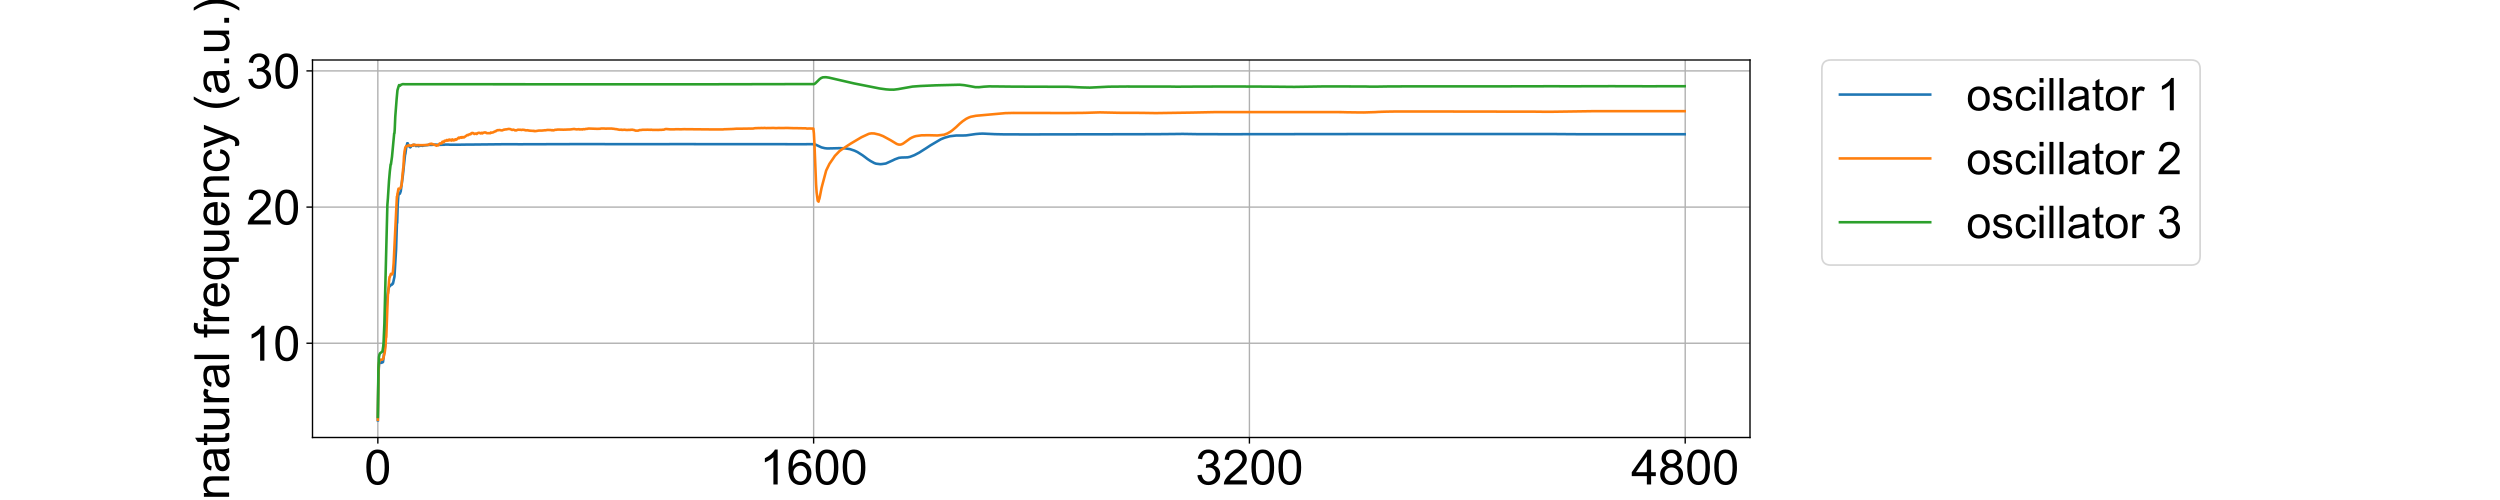 <?xml version="1.0" encoding="utf-8" standalone="no"?>
<!DOCTYPE svg PUBLIC "-//W3C//DTD SVG 1.1//EN"
  "http://www.w3.org/Graphics/SVG/1.1/DTD/svg11.dtd">
<!-- Created with matplotlib (https://matplotlib.org/) -->
<svg height="288pt" version="1.1" viewBox="0 0 1440 288" width="1440pt" xmlns="http://www.w3.org/2000/svg" xmlns:xlink="http://www.w3.org/1999/xlink">
 <defs>
  <style type="text/css">
*{stroke-linecap:butt;stroke-linejoin:round;}
  </style>
 </defs>
 <g id="figure_1">
  <g id="patch_1">
   <path d="M 0 288 
L 1440 288 
L 1440 0 
L 0 0 
z
" style="fill:#ffffff;"/>
  </g>
  <g id="axes_1">
   <g id="patch_2">
    <path d="M 180 252 
L 1008 252 
L 1008 34.56 
L 180 34.56 
z
" style="fill:#ffffff;"/>
   </g>
   <g id="matplotlib.axis_1">
    <g id="xtick_1">
     <g id="line2d_1">
      <path clip-path="url(#p2875183468)" d="M 217.636 252 
L 217.636 34.56 
" style="fill:none;stroke:#b0b0b0;stroke-linecap:square;stroke-width:0.8;"/>
     </g>
     <g id="line2d_2">
      <defs>
       <path d="M 0 0 
L 0 3.5 
" id="meadabed54a" style="stroke:#000000;stroke-width:0.8;"/>
      </defs>
      <g>
       <use style="stroke:#000000;stroke-width:0.8;" x="217.636" xlink:href="#meadabed54a" y="252"/>
      </g>
     </g>
     <g id="text_1">
      <!-- 0 -->
      <defs>
       <path d="M 4.156 35.297 
Q 4.156 48 6.766 55.734 
Q 9.375 63.484 14.516 67.672 
Q 19.672 71.875 27.484 71.875 
Q 33.25 71.875 37.594 69.547 
Q 41.938 67.234 44.766 62.859 
Q 47.609 58.5 49.219 52.219 
Q 50.828 45.953 50.828 35.297 
Q 50.828 22.703 48.234 14.969 
Q 45.656 7.234 40.5 3 
Q 35.359 -1.219 27.484 -1.219 
Q 17.141 -1.219 11.234 6.203 
Q 4.156 15.141 4.156 35.297 
z
M 13.188 35.297 
Q 13.188 17.672 17.312 11.828 
Q 21.438 6 27.484 6 
Q 33.547 6 37.672 11.859 
Q 41.797 17.719 41.797 35.297 
Q 41.797 52.984 37.672 58.781 
Q 33.547 64.594 27.391 64.594 
Q 21.344 64.594 17.719 59.469 
Q 13.188 52.938 13.188 35.297 
z
" id="ArialMT-48"/>
      </defs>
      <g transform="translate(209.851 279.042)scale(0.28 -0.28)">
       <use xlink:href="#ArialMT-48"/>
      </g>
     </g>
    </g>
    <g id="xtick_2">
     <g id="line2d_3">
      <path clip-path="url(#p2875183468)" d="M 468.65 252 
L 468.65 34.56 
" style="fill:none;stroke:#b0b0b0;stroke-linecap:square;stroke-width:0.8;"/>
     </g>
     <g id="line2d_4">
      <g>
       <use style="stroke:#000000;stroke-width:0.8;" x="468.65" xlink:href="#meadabed54a" y="252"/>
      </g>
     </g>
     <g id="text_2">
      <!-- 1600 -->
      <defs>
       <path d="M 37.25 0 
L 28.469 0 
L 28.469 56 
Q 25.297 52.984 20.141 49.953 
Q 14.984 46.922 10.891 45.406 
L 10.891 53.906 
Q 18.266 57.375 23.781 62.297 
Q 29.297 67.234 31.594 71.875 
L 37.25 71.875 
z
" id="ArialMT-49"/>
       <path d="M 49.75 54.047 
L 41.016 53.375 
Q 39.844 58.547 37.703 60.891 
Q 34.125 64.656 28.906 64.656 
Q 24.703 64.656 21.531 62.312 
Q 17.391 59.281 14.984 53.469 
Q 12.594 47.656 12.5 36.922 
Q 15.672 41.75 20.266 44.094 
Q 24.859 46.438 29.891 46.438 
Q 38.672 46.438 44.844 39.969 
Q 51.031 33.5 51.031 23.25 
Q 51.031 16.5 48.125 10.719 
Q 45.219 4.938 40.141 1.859 
Q 35.062 -1.219 28.609 -1.219 
Q 17.625 -1.219 10.688 6.859 
Q 3.766 14.938 3.766 33.5 
Q 3.766 54.25 11.422 63.672 
Q 18.109 71.875 29.438 71.875 
Q 37.891 71.875 43.281 67.141 
Q 48.688 62.406 49.75 54.047 
z
M 13.875 23.188 
Q 13.875 18.656 15.797 14.5 
Q 17.719 10.359 21.188 8.172 
Q 24.656 6 28.469 6 
Q 34.031 6 38.031 10.484 
Q 42.047 14.984 42.047 22.703 
Q 42.047 30.125 38.078 34.391 
Q 34.125 38.672 28.125 38.672 
Q 22.172 38.672 18.016 34.391 
Q 13.875 30.125 13.875 23.188 
z
" id="ArialMT-54"/>
      </defs>
      <g transform="translate(437.509 279.042)scale(0.28 -0.28)">
       <use xlink:href="#ArialMT-49"/>
       <use x="55.615" xlink:href="#ArialMT-54"/>
       <use x="111.23" xlink:href="#ArialMT-48"/>
       <use x="166.846" xlink:href="#ArialMT-48"/>
      </g>
     </g>
    </g>
    <g id="xtick_3">
     <g id="line2d_5">
      <path clip-path="url(#p2875183468)" d="M 719.664 252 
L 719.664 34.56 
" style="fill:none;stroke:#b0b0b0;stroke-linecap:square;stroke-width:0.8;"/>
     </g>
     <g id="line2d_6">
      <g>
       <use style="stroke:#000000;stroke-width:0.8;" x="719.664" xlink:href="#meadabed54a" y="252"/>
      </g>
     </g>
     <g id="text_3">
      <!-- 3200 -->
      <defs>
       <path d="M 4.203 18.891 
L 12.984 20.062 
Q 14.5 12.594 18.141 9.297 
Q 21.781 6 27 6 
Q 33.203 6 37.469 10.297 
Q 41.75 14.594 41.75 20.953 
Q 41.75 27 37.797 30.922 
Q 33.844 34.859 27.734 34.859 
Q 25.25 34.859 21.531 33.891 
L 22.516 41.609 
Q 23.391 41.5 23.922 41.5 
Q 29.547 41.5 34.031 44.422 
Q 38.531 47.359 38.531 53.469 
Q 38.531 58.297 35.25 61.469 
Q 31.984 64.656 26.812 64.656 
Q 21.688 64.656 18.266 61.422 
Q 14.844 58.203 13.875 51.766 
L 5.078 53.328 
Q 6.688 62.156 12.391 67.016 
Q 18.109 71.875 26.609 71.875 
Q 32.469 71.875 37.391 69.359 
Q 42.328 66.844 44.938 62.5 
Q 47.562 58.156 47.562 53.266 
Q 47.562 48.641 45.062 44.828 
Q 42.578 41.016 37.703 38.766 
Q 44.047 37.312 47.562 32.688 
Q 51.078 28.078 51.078 21.141 
Q 51.078 11.766 44.234 5.25 
Q 37.406 -1.266 26.953 -1.266 
Q 17.531 -1.266 11.297 4.344 
Q 5.078 9.969 4.203 18.891 
z
" id="ArialMT-51"/>
       <path d="M 50.344 8.453 
L 50.344 0 
L 3.031 0 
Q 2.938 3.172 4.047 6.109 
Q 5.859 10.938 9.828 15.625 
Q 13.812 20.312 21.344 26.469 
Q 33.016 36.031 37.109 41.625 
Q 41.219 47.219 41.219 52.203 
Q 41.219 57.422 37.469 61 
Q 33.734 64.594 27.734 64.594 
Q 21.391 64.594 17.578 60.781 
Q 13.766 56.984 13.719 50.25 
L 4.688 51.172 
Q 5.609 61.281 11.656 66.578 
Q 17.719 71.875 27.938 71.875 
Q 38.234 71.875 44.234 66.156 
Q 50.25 60.453 50.25 52 
Q 50.25 47.703 48.484 43.547 
Q 46.734 39.406 42.656 34.812 
Q 38.578 30.219 29.109 22.219 
Q 21.188 15.578 18.938 13.203 
Q 16.703 10.844 15.234 8.453 
z
" id="ArialMT-50"/>
      </defs>
      <g transform="translate(688.522 279.042)scale(0.28 -0.28)">
       <use xlink:href="#ArialMT-51"/>
       <use x="55.615" xlink:href="#ArialMT-50"/>
       <use x="111.23" xlink:href="#ArialMT-48"/>
       <use x="166.846" xlink:href="#ArialMT-48"/>
      </g>
     </g>
    </g>
    <g id="xtick_4">
     <g id="line2d_7">
      <path clip-path="url(#p2875183468)" d="M 970.677 252 
L 970.677 34.56 
" style="fill:none;stroke:#b0b0b0;stroke-linecap:square;stroke-width:0.8;"/>
     </g>
     <g id="line2d_8">
      <g>
       <use style="stroke:#000000;stroke-width:0.8;" x="970.677" xlink:href="#meadabed54a" y="252"/>
      </g>
     </g>
     <g id="text_4">
      <!-- 4800 -->
      <defs>
       <path d="M 32.328 0 
L 32.328 17.141 
L 1.266 17.141 
L 1.266 25.203 
L 33.938 71.578 
L 41.109 71.578 
L 41.109 25.203 
L 50.781 25.203 
L 50.781 17.141 
L 41.109 17.141 
L 41.109 0 
z
M 32.328 25.203 
L 32.328 57.469 
L 9.906 25.203 
z
" id="ArialMT-52"/>
       <path d="M 17.672 38.812 
Q 12.203 40.828 9.562 44.531 
Q 6.938 48.25 6.938 53.422 
Q 6.938 61.234 12.547 66.547 
Q 18.172 71.875 27.484 71.875 
Q 36.859 71.875 42.578 66.422 
Q 48.297 60.984 48.297 53.172 
Q 48.297 48.188 45.672 44.5 
Q 43.062 40.828 37.75 38.812 
Q 44.344 36.672 47.781 31.875 
Q 51.219 27.094 51.219 20.453 
Q 51.219 11.281 44.719 5.031 
Q 38.234 -1.219 27.641 -1.219 
Q 17.047 -1.219 10.547 5.047 
Q 4.047 11.328 4.047 20.703 
Q 4.047 27.688 7.594 32.391 
Q 11.141 37.109 17.672 38.812 
z
M 15.922 53.719 
Q 15.922 48.641 19.188 45.406 
Q 22.469 42.188 27.688 42.188 
Q 32.766 42.188 36.016 45.375 
Q 39.266 48.578 39.266 53.219 
Q 39.266 58.062 35.906 61.359 
Q 32.562 64.656 27.594 64.656 
Q 22.562 64.656 19.234 61.422 
Q 15.922 58.203 15.922 53.719 
z
M 13.094 20.656 
Q 13.094 16.891 14.875 13.375 
Q 16.656 9.859 20.172 7.922 
Q 23.688 6 27.734 6 
Q 34.031 6 38.125 10.047 
Q 42.234 14.109 42.234 20.359 
Q 42.234 26.703 38.016 30.859 
Q 33.797 35.016 27.438 35.016 
Q 21.234 35.016 17.156 30.906 
Q 13.094 26.812 13.094 20.656 
z
" id="ArialMT-56"/>
      </defs>
      <g transform="translate(939.536 279.042)scale(0.28 -0.28)">
       <use xlink:href="#ArialMT-52"/>
       <use x="55.615" xlink:href="#ArialMT-56"/>
       <use x="111.23" xlink:href="#ArialMT-48"/>
       <use x="166.846" xlink:href="#ArialMT-48"/>
      </g>
     </g>
    </g>
    <g id="text_5">
     <!-- # sample -->
     <defs>
      <path d="M 5.031 -1.219 
L 9.281 19.578 
L 1.031 19.578 
L 1.031 26.859 
L 10.75 26.859 
L 14.359 44.578 
L 1.031 44.578 
L 1.031 51.859 
L 15.828 51.859 
L 20.062 72.797 
L 27.391 72.797 
L 23.141 51.859 
L 38.531 51.859 
L 42.781 72.797 
L 50.141 72.797 
L 45.906 51.859 
L 54.344 51.859 
L 54.344 44.578 
L 44.438 44.578 
L 40.766 26.859 
L 54.344 26.859 
L 54.344 19.578 
L 39.312 19.578 
L 35.062 -1.219 
L 27.734 -1.219 
L 31.938 19.578 
L 16.609 19.578 
L 12.359 -1.219 
z
M 18.062 26.859 
L 33.406 26.859 
L 37.062 44.578 
L 21.688 44.578 
z
" id="ArialMT-35"/>
      <path id="ArialMT-32"/>
      <path d="M 3.078 15.484 
L 11.766 16.844 
Q 12.5 11.625 15.844 8.844 
Q 19.188 6.062 25.203 6.062 
Q 31.25 6.062 34.172 8.516 
Q 37.109 10.984 37.109 14.312 
Q 37.109 17.281 34.516 19 
Q 32.719 20.172 25.531 21.969 
Q 15.875 24.422 12.141 26.203 
Q 8.406 27.984 6.469 31.125 
Q 4.547 34.281 4.547 38.094 
Q 4.547 41.547 6.125 44.5 
Q 7.719 47.469 10.453 49.422 
Q 12.5 50.922 16.031 51.969 
Q 19.578 53.031 23.641 53.031 
Q 29.734 53.031 34.344 51.266 
Q 38.969 49.516 41.156 46.5 
Q 43.359 43.5 44.188 38.484 
L 35.594 37.312 
Q 35.016 41.312 32.203 43.547 
Q 29.391 45.797 24.266 45.797 
Q 18.219 45.797 15.625 43.797 
Q 13.031 41.797 13.031 39.109 
Q 13.031 37.406 14.109 36.031 
Q 15.188 34.625 17.484 33.688 
Q 18.797 33.203 25.25 31.453 
Q 34.578 28.953 38.25 27.359 
Q 41.938 25.781 44.031 22.75 
Q 46.141 19.734 46.141 15.234 
Q 46.141 10.844 43.578 6.953 
Q 41.016 3.078 36.172 0.953 
Q 31.344 -1.172 25.25 -1.172 
Q 15.141 -1.172 9.844 3.031 
Q 4.547 7.234 3.078 15.484 
z
" id="ArialMT-115"/>
      <path d="M 40.438 6.391 
Q 35.547 2.25 31.031 0.531 
Q 26.516 -1.172 21.344 -1.172 
Q 12.797 -1.172 8.203 3 
Q 3.609 7.172 3.609 13.672 
Q 3.609 17.484 5.344 20.625 
Q 7.078 23.781 9.891 25.688 
Q 12.703 27.594 16.219 28.562 
Q 18.797 29.25 24.031 29.891 
Q 34.672 31.156 39.703 32.906 
Q 39.75 34.719 39.75 35.203 
Q 39.75 40.578 37.25 42.781 
Q 33.891 45.75 27.25 45.75 
Q 21.047 45.75 18.094 43.578 
Q 15.141 41.406 13.719 35.891 
L 5.125 37.062 
Q 6.297 42.578 8.984 45.969 
Q 11.672 49.359 16.75 51.188 
Q 21.828 53.031 28.516 53.031 
Q 35.156 53.031 39.297 51.469 
Q 43.453 49.906 45.406 47.531 
Q 47.359 45.172 48.141 41.547 
Q 48.578 39.312 48.578 33.453 
L 48.578 21.734 
Q 48.578 9.469 49.141 6.219 
Q 49.703 2.984 51.375 0 
L 42.188 0 
Q 40.828 2.734 40.438 6.391 
z
M 39.703 26.031 
Q 34.906 24.078 25.344 22.703 
Q 19.922 21.922 17.672 20.938 
Q 15.438 19.969 14.203 18.094 
Q 12.984 16.219 12.984 13.922 
Q 12.984 10.406 15.641 8.062 
Q 18.312 5.719 23.438 5.719 
Q 28.516 5.719 32.469 7.938 
Q 36.422 10.156 38.281 14.016 
Q 39.703 17 39.703 22.797 
z
" id="ArialMT-97"/>
      <path d="M 6.594 0 
L 6.594 51.859 
L 14.453 51.859 
L 14.453 44.578 
Q 16.891 48.391 20.938 50.703 
Q 25 53.031 30.172 53.031 
Q 35.938 53.031 39.625 50.641 
Q 43.312 48.25 44.828 43.953 
Q 50.984 53.031 60.844 53.031 
Q 68.562 53.031 72.703 48.75 
Q 76.859 44.484 76.859 35.594 
L 76.859 0 
L 68.109 0 
L 68.109 32.672 
Q 68.109 37.938 67.25 40.25 
Q 66.406 42.578 64.156 43.984 
Q 61.922 45.406 58.891 45.406 
Q 53.422 45.406 49.797 41.766 
Q 46.188 38.141 46.188 30.125 
L 46.188 0 
L 37.406 0 
L 37.406 33.688 
Q 37.406 39.547 35.25 42.469 
Q 33.109 45.406 28.219 45.406 
Q 24.516 45.406 21.359 43.453 
Q 18.219 41.5 16.797 37.734 
Q 15.375 33.984 15.375 26.906 
L 15.375 0 
z
" id="ArialMT-109"/>
      <path d="M 6.594 -19.875 
L 6.594 51.859 
L 14.594 51.859 
L 14.594 45.125 
Q 17.438 49.078 21 51.047 
Q 24.562 53.031 29.641 53.031 
Q 36.281 53.031 41.359 49.609 
Q 46.438 46.188 49.016 39.953 
Q 51.609 33.734 51.609 26.312 
Q 51.609 18.359 48.75 11.984 
Q 45.906 5.609 40.453 2.219 
Q 35.016 -1.172 29 -1.172 
Q 24.609 -1.172 21.109 0.688 
Q 17.625 2.547 15.375 5.375 
L 15.375 -19.875 
z
M 14.547 25.641 
Q 14.547 15.625 18.594 10.844 
Q 22.656 6.062 28.422 6.062 
Q 34.281 6.062 38.453 11.016 
Q 42.625 15.969 42.625 26.375 
Q 42.625 36.281 38.547 41.203 
Q 34.469 46.141 28.812 46.141 
Q 23.188 46.141 18.859 40.891 
Q 14.547 35.641 14.547 25.641 
z
" id="ArialMT-112"/>
      <path d="M 6.391 0 
L 6.391 71.578 
L 15.188 71.578 
L 15.188 0 
z
" id="ArialMT-108"/>
      <path d="M 42.094 16.703 
L 51.172 15.578 
Q 49.031 7.625 43.219 3.219 
Q 37.406 -1.172 28.375 -1.172 
Q 17 -1.172 10.328 5.828 
Q 3.656 12.844 3.656 25.484 
Q 3.656 38.578 10.391 45.797 
Q 17.141 53.031 27.875 53.031 
Q 38.281 53.031 44.875 45.953 
Q 51.469 38.875 51.469 26.031 
Q 51.469 25.25 51.422 23.688 
L 12.75 23.688 
Q 13.234 15.141 17.578 10.594 
Q 21.922 6.062 28.422 6.062 
Q 33.25 6.062 36.672 8.594 
Q 40.094 11.141 42.094 16.703 
z
M 13.234 30.906 
L 42.188 30.906 
Q 41.609 37.453 38.875 40.719 
Q 34.672 45.797 27.984 45.797 
Q 21.922 45.797 17.797 41.75 
Q 13.672 37.703 13.234 30.906 
z
" id="ArialMT-101"/>
     </defs>
     <g transform="translate(537.197 308.99)scale(0.28 -0.28)">
      <use xlink:href="#ArialMT-35"/>
      <use x="55.615" xlink:href="#ArialMT-32"/>
      <use x="83.398" xlink:href="#ArialMT-115"/>
      <use x="133.398" xlink:href="#ArialMT-97"/>
      <use x="189.014" xlink:href="#ArialMT-109"/>
      <use x="272.314" xlink:href="#ArialMT-112"/>
      <use x="327.93" xlink:href="#ArialMT-108"/>
      <use x="350.146" xlink:href="#ArialMT-101"/>
     </g>
    </g>
   </g>
   <g id="matplotlib.axis_2">
    <g id="ytick_1">
     <g id="line2d_9">
      <path clip-path="url(#p2875183468)" d="M 180 197.711 
L 1008 197.711 
" style="fill:none;stroke:#b0b0b0;stroke-linecap:square;stroke-width:0.8;"/>
     </g>
     <g id="line2d_10">
      <defs>
       <path d="M 0 0 
L -3.5 0 
" id="m914980f070" style="stroke:#000000;stroke-width:0.8;"/>
      </defs>
      <g>
       <use style="stroke:#000000;stroke-width:0.8;" x="180" xlink:href="#m914980f070" y="197.711"/>
      </g>
     </g>
     <g id="text_6">
      <!-- 10 -->
      <g transform="translate(141.859 207.732)scale(0.28 -0.28)">
       <use xlink:href="#ArialMT-49"/>
       <use x="55.615" xlink:href="#ArialMT-48"/>
      </g>
     </g>
    </g>
    <g id="ytick_2">
     <g id="line2d_11">
      <path clip-path="url(#p2875183468)" d="M 180 119.275 
L 1008 119.275 
" style="fill:none;stroke:#b0b0b0;stroke-linecap:square;stroke-width:0.8;"/>
     </g>
     <g id="line2d_12">
      <g>
       <use style="stroke:#000000;stroke-width:0.8;" x="180" xlink:href="#m914980f070" y="119.275"/>
      </g>
     </g>
     <g id="text_7">
      <!-- 20 -->
      <g transform="translate(141.859 129.296)scale(0.28 -0.28)">
       <use xlink:href="#ArialMT-50"/>
       <use x="55.615" xlink:href="#ArialMT-48"/>
      </g>
     </g>
    </g>
    <g id="ytick_3">
     <g id="line2d_13">
      <path clip-path="url(#p2875183468)" d="M 180 40.84 
L 1008 40.84 
" style="fill:none;stroke:#b0b0b0;stroke-linecap:square;stroke-width:0.8;"/>
     </g>
     <g id="line2d_14">
      <g>
       <use style="stroke:#000000;stroke-width:0.8;" x="180" xlink:href="#m914980f070" y="40.84"/>
      </g>
     </g>
     <g id="text_8">
      <!-- 30 -->
      <g transform="translate(141.859 50.861)scale(0.28 -0.28)">
       <use xlink:href="#ArialMT-51"/>
       <use x="55.615" xlink:href="#ArialMT-48"/>
      </g>
     </g>
    </g>
    <g id="text_9">
     <!-- natural frequency (a.u.) -->
     <defs>
      <path d="M 6.594 0 
L 6.594 51.859 
L 14.5 51.859 
L 14.5 44.484 
Q 20.219 53.031 31 53.031 
Q 35.688 53.031 39.625 51.344 
Q 43.562 49.656 45.516 46.922 
Q 47.469 44.188 48.25 40.438 
Q 48.734 37.984 48.734 31.891 
L 48.734 0 
L 39.938 0 
L 39.938 31.547 
Q 39.938 36.922 38.906 39.578 
Q 37.891 42.234 35.281 43.812 
Q 32.672 45.406 29.156 45.406 
Q 23.531 45.406 19.453 41.844 
Q 15.375 38.281 15.375 28.328 
L 15.375 0 
z
" id="ArialMT-110"/>
      <path d="M 25.781 7.859 
L 27.047 0.094 
Q 23.344 -0.688 20.406 -0.688 
Q 15.625 -0.688 12.984 0.828 
Q 10.359 2.344 9.281 4.812 
Q 8.203 7.281 8.203 15.188 
L 8.203 45.016 
L 1.766 45.016 
L 1.766 51.859 
L 8.203 51.859 
L 8.203 64.703 
L 16.938 69.969 
L 16.938 51.859 
L 25.781 51.859 
L 25.781 45.016 
L 16.938 45.016 
L 16.938 14.703 
Q 16.938 10.938 17.406 9.859 
Q 17.875 8.797 18.922 8.156 
Q 19.969 7.516 21.922 7.516 
Q 23.391 7.516 25.781 7.859 
z
" id="ArialMT-116"/>
      <path d="M 40.578 0 
L 40.578 7.625 
Q 34.516 -1.172 24.125 -1.172 
Q 19.531 -1.172 15.547 0.578 
Q 11.578 2.344 9.641 5 
Q 7.719 7.672 6.938 11.531 
Q 6.391 14.109 6.391 19.734 
L 6.391 51.859 
L 15.188 51.859 
L 15.188 23.094 
Q 15.188 16.219 15.719 13.812 
Q 16.547 10.359 19.234 8.375 
Q 21.922 6.391 25.875 6.391 
Q 29.828 6.391 33.297 8.422 
Q 36.766 10.453 38.203 13.938 
Q 39.656 17.438 39.656 24.078 
L 39.656 51.859 
L 48.438 51.859 
L 48.438 0 
z
" id="ArialMT-117"/>
      <path d="M 6.5 0 
L 6.5 51.859 
L 14.406 51.859 
L 14.406 44 
Q 17.438 49.516 20 51.266 
Q 22.562 53.031 25.641 53.031 
Q 30.078 53.031 34.672 50.203 
L 31.641 42.047 
Q 28.422 43.953 25.203 43.953 
Q 22.312 43.953 20.016 42.219 
Q 17.719 40.484 16.75 37.406 
Q 15.281 32.719 15.281 27.156 
L 15.281 0 
z
" id="ArialMT-114"/>
      <path d="M 8.688 0 
L 8.688 45.016 
L 0.922 45.016 
L 0.922 51.859 
L 8.688 51.859 
L 8.688 57.375 
Q 8.688 62.594 9.625 65.141 
Q 10.891 68.562 14.078 70.672 
Q 17.281 72.797 23.047 72.797 
Q 26.766 72.797 31.25 71.922 
L 29.938 64.266 
Q 27.203 64.75 24.75 64.75 
Q 20.75 64.75 19.094 63.031 
Q 17.438 61.328 17.438 56.641 
L 17.438 51.859 
L 27.547 51.859 
L 27.547 45.016 
L 17.438 45.016 
L 17.438 0 
z
" id="ArialMT-102"/>
      <path d="M 39.656 -19.875 
L 39.656 5.516 
Q 37.594 2.641 33.906 0.734 
Q 30.219 -1.172 26.078 -1.172 
Q 16.844 -1.172 10.172 6.203 
Q 3.516 13.578 3.516 26.422 
Q 3.516 34.234 6.219 40.422 
Q 8.938 46.625 14.078 49.828 
Q 19.234 53.031 25.391 53.031 
Q 35.016 53.031 40.531 44.922 
L 40.531 51.859 
L 48.438 51.859 
L 48.438 -19.875 
z
M 12.547 26.078 
Q 12.547 16.062 16.75 11.062 
Q 20.953 6.062 26.812 6.062 
Q 32.422 6.062 36.469 10.812 
Q 40.531 15.578 40.531 25.297 
Q 40.531 35.641 36.25 40.859 
Q 31.984 46.094 26.219 46.094 
Q 20.516 46.094 16.531 41.234 
Q 12.547 36.375 12.547 26.078 
z
" id="ArialMT-113"/>
      <path d="M 40.438 19 
L 49.078 17.875 
Q 47.656 8.938 41.812 3.875 
Q 35.984 -1.172 27.484 -1.172 
Q 16.844 -1.172 10.375 5.781 
Q 3.906 12.75 3.906 25.734 
Q 3.906 34.125 6.688 40.422 
Q 9.469 46.734 15.156 49.875 
Q 20.844 53.031 27.547 53.031 
Q 35.984 53.031 41.359 48.75 
Q 46.734 44.484 48.25 36.625 
L 39.703 35.297 
Q 38.484 40.531 35.375 43.156 
Q 32.281 45.797 27.875 45.797 
Q 21.234 45.797 17.078 41.031 
Q 12.938 36.281 12.938 25.984 
Q 12.938 15.531 16.938 10.797 
Q 20.953 6.062 27.391 6.062 
Q 32.562 6.062 36.031 9.234 
Q 39.5 12.406 40.438 19 
z
" id="ArialMT-99"/>
      <path d="M 6.203 -19.969 
L 5.219 -11.719 
Q 8.109 -12.5 10.25 -12.5 
Q 13.188 -12.5 14.938 -11.516 
Q 16.703 -10.547 17.828 -8.797 
Q 18.656 -7.469 20.516 -2.25 
Q 20.75 -1.516 21.297 -0.094 
L 1.609 51.859 
L 11.078 51.859 
L 21.875 21.828 
Q 23.969 16.109 25.641 9.812 
Q 27.156 15.875 29.25 21.625 
L 40.328 51.859 
L 49.125 51.859 
L 29.391 -0.875 
Q 26.219 -9.422 24.469 -12.641 
Q 22.125 -17 19.094 -19.016 
Q 16.062 -21.047 11.859 -21.047 
Q 9.328 -21.047 6.203 -19.969 
z
" id="ArialMT-121"/>
      <path d="M 23.391 -21.047 
Q 16.109 -11.859 11.078 0.438 
Q 6.062 12.75 6.062 25.922 
Q 6.062 37.547 9.812 48.188 
Q 14.203 60.547 23.391 72.797 
L 29.688 72.797 
Q 23.781 62.641 21.875 58.297 
Q 18.891 51.562 17.188 44.234 
Q 15.094 35.109 15.094 25.875 
Q 15.094 2.391 29.688 -21.047 
z
" id="ArialMT-40"/>
      <path d="M 9.078 0 
L 9.078 10.016 
L 19.094 10.016 
L 19.094 0 
z
" id="ArialMT-46"/>
      <path d="M 12.359 -21.047 
L 6.062 -21.047 
Q 20.656 2.391 20.656 25.875 
Q 20.656 35.062 18.562 44.094 
Q 16.891 51.422 13.922 58.156 
Q 12.016 62.547 6.062 72.797 
L 12.359 72.797 
Q 21.531 60.547 25.922 48.188 
Q 29.688 37.547 29.688 25.922 
Q 29.688 12.75 24.625 0.438 
Q 19.578 -11.859 12.359 -21.047 
z
" id="ArialMT-41"/>
     </defs>
     <g transform="translate(131.966 288.012)rotate(-90)scale(0.28 -0.28)">
      <use xlink:href="#ArialMT-110"/>
      <use x="55.615" xlink:href="#ArialMT-97"/>
      <use x="111.23" xlink:href="#ArialMT-116"/>
      <use x="139.014" xlink:href="#ArialMT-117"/>
      <use x="194.629" xlink:href="#ArialMT-114"/>
      <use x="227.93" xlink:href="#ArialMT-97"/>
      <use x="283.545" xlink:href="#ArialMT-108"/>
      <use x="305.762" xlink:href="#ArialMT-32"/>
      <use x="333.545" xlink:href="#ArialMT-102"/>
      <use x="361.328" xlink:href="#ArialMT-114"/>
      <use x="394.629" xlink:href="#ArialMT-101"/>
      <use x="450.244" xlink:href="#ArialMT-113"/>
      <use x="505.859" xlink:href="#ArialMT-117"/>
      <use x="561.475" xlink:href="#ArialMT-101"/>
      <use x="617.09" xlink:href="#ArialMT-110"/>
      <use x="672.705" xlink:href="#ArialMT-99"/>
      <use x="722.705" xlink:href="#ArialMT-121"/>
      <use x="772.705" xlink:href="#ArialMT-32"/>
      <use x="800.488" xlink:href="#ArialMT-40"/>
      <use x="833.789" xlink:href="#ArialMT-97"/>
      <use x="889.404" xlink:href="#ArialMT-46"/>
      <use x="917.188" xlink:href="#ArialMT-117"/>
      <use x="972.803" xlink:href="#ArialMT-46"/>
      <use x="1000.586" xlink:href="#ArialMT-41"/>
     </g>
    </g>
   </g>
   <g id="line2d_15">
    <path clip-path="url(#p2875183468)" d="M 217.636 242.116 
L 217.95 216.914 
L 218.264 210.613 
L 218.421 209.501 
L 218.891 208.762 
L 219.676 208.986 
L 220.147 208.459 
L 220.303 208.789 
L 220.46 208.4 
L 220.617 208.501 
L 221.402 202.123 
L 221.558 201.694 
L 222.814 174.816 
L 223.127 170.771 
L 223.598 167.209 
L 224.069 165.366 
L 224.225 164.643 
L 224.382 164.503 
L 224.539 164.816 
L 224.696 164.784 
L 225.01 164.243 
L 225.167 164.062 
L 225.481 163.981 
L 225.637 163.889 
L 225.794 163.942 
L 226.108 163.242 
L 226.265 163.449 
L 226.422 163.025 
L 227.206 159.406 
L 228.148 143.616 
L 228.618 128.673 
L 228.775 128.514 
L 229.089 118.137 
L 229.403 113.029 
L 229.716 111.5 
L 230.03 111.653 
L 230.344 111.53 
L 230.658 110.607 
L 230.815 110.216 
L 232.07 100.816 
L 233.168 90.34 
L 233.325 88.975 
L 233.482 88.661 
L 234.109 83.944 
L 234.423 83.454 
L 234.58 82.514 
L 234.894 82.557 
L 235.364 84.162 
L 235.521 84.001 
L 235.678 84.291 
L 235.835 84.162 
L 236.306 84.89 
L 236.462 84.549 
L 236.619 84.637 
L 236.933 83.917 
L 237.09 83.987 
L 237.404 83.597 
L 237.717 83.538 
L 237.874 83.937 
L 238.502 83.41 
L 238.816 83.55 
L 238.973 83.438 
L 239.129 83.733 
L 239.286 83.771 
L 239.6 84.141 
L 239.757 83.978 
L 239.914 84.062 
L 240.228 83.991 
L 240.384 84.022 
L 240.541 83.759 
L 241.012 84.217 
L 241.169 84.227 
L 241.64 83.957 
L 243.051 83.924 
L 243.365 84.032 
L 243.522 84 
L 243.993 83.714 
L 244.15 83.662 
L 244.463 83.784 
L 244.934 83.71 
L 245.091 83.627 
L 245.405 83.681 
L 245.875 83.594 
L 246.503 83.551 
L 246.66 83.406 
L 246.817 83.475 
L 246.974 83.394 
L 247.444 83.454 
L 248.542 83.466 
L 250.896 83.287 
L 252.465 83.406 
L 253.249 83.434 
L 255.132 83.376 
L 255.445 83.355 
L 255.759 83.387 
L 256.387 83.272 
L 257.171 83.262 
L 258.74 83.296 
L 259.054 83.355 
L 259.838 83.339 
L 263.289 83.367 
L 267.368 83.295 
L 275.526 83.234 
L 276.938 83.216 
L 278.193 83.187 
L 278.978 83.197 
L 281.488 83.168 
L 283.214 83.16 
L 286.508 83.11 
L 290.587 83.086 
L 295.294 83.066 
L 299.53 83.113 
L 301.412 83.098 
L 340.79 82.985 
L 353.968 83.047 
L 366.362 83.051 
L 374.206 83.035 
L 378.599 83.042 
L 386.443 83.019 
L 393.66 83.016 
L 461.59 83.066 
L 468.023 83.051 
L 469.121 83.14 
L 470.062 83.434 
L 473.2 84.901 
L 475.082 85.361 
L 476.337 85.494 
L 477.436 85.492 
L 479.475 85.448 
L 483.711 85.338 
L 486.692 85.446 
L 489.516 85.886 
L 492.183 86.768 
L 493.908 87.586 
L 496.889 89.483 
L 497.517 89.955 
L 498.144 90.405 
L 498.929 91.013 
L 499.556 91.501 
L 500.184 91.926 
L 501.439 92.755 
L 503.635 93.938 
L 504.576 94.27 
L 506.93 94.565 
L 507.871 94.521 
L 510.224 94.188 
L 514.303 92.337 
L 515.401 91.791 
L 517.755 90.917 
L 519.167 90.747 
L 522.775 90.635 
L 524.187 90.336 
L 526.697 89.363 
L 529.521 87.872 
L 532.502 85.973 
L 533.286 85.486 
L 535.953 83.728 
L 541.915 80.22 
L 544.111 79.329 
L 547.092 78.478 
L 550.857 78.037 
L 553.838 78.058 
L 555.877 78.011 
L 556.662 77.962 
L 561.996 77.204 
L 564.035 77.028 
L 566.075 76.949 
L 569.84 77.128 
L 572.978 77.278 
L 578.312 77.393 
L 592.117 77.428 
L 655.969 77.31 
L 666.794 77.279 
L 675.893 77.197 
L 681.227 77.135 
L 689.856 77.277 
L 706.956 77.311 
L 786.653 77.208 
L 789.163 77.184 
L 790.889 77.205 
L 796.694 77.205 
L 799.831 77.22 
L 878.43 77.205 
L 880.94 77.199 
L 889.569 77.196 
L 900.864 77.237 
L 902.433 77.271 
L 911.375 77.318 
L 961.892 77.313 
L 970.364 77.311 
L 970.364 77.311 
" style="fill:none;stroke:#1f77b4;stroke-linecap:square;stroke-width:1.5;"/>
   </g>
   <g id="line2d_16">
    <path clip-path="url(#p2875183468)" d="M 217.636 241.744 
L 217.95 215.678 
L 218.264 209.247 
L 218.578 207.715 
L 219.048 207.198 
L 220.147 207.174 
L 220.303 207.113 
L 220.617 206.53 
L 220.774 206.672 
L 221.402 203.591 
L 221.558 203.311 
L 222.029 199.749 
L 222.343 194.331 
L 222.5 194.222 
L 222.814 185.553 
L 223.284 173.242 
L 223.441 169.535 
L 223.598 169.057 
L 224.069 162.073 
L 224.382 159.558 
L 224.539 159.613 
L 225.167 157.73 
L 225.481 157.751 
L 225.637 157.727 
L 225.794 158.068 
L 226.265 157.189 
L 226.736 151.651 
L 228.304 119.402 
L 228.618 113.209 
L 228.775 113.416 
L 228.932 111.527 
L 229.089 111.096 
L 229.403 109.288 
L 229.56 108.653 
L 229.716 108.851 
L 230.03 108.781 
L 230.658 108.458 
L 230.815 108.058 
L 230.971 107.281 
L 231.128 107.22 
L 231.285 106.827 
L 232.227 96.993 
L 232.383 96.392 
L 232.697 90.09 
L 233.011 87.177 
L 233.325 85.699 
L 233.482 84.83 
L 233.795 84.533 
L 233.952 84.189 
L 234.266 84.131 
L 234.894 84.076 
L 235.364 83.583 
L 235.678 83.86 
L 235.835 83.853 
L 235.992 83.717 
L 236.306 83.881 
L 236.619 84.029 
L 237.247 83.895 
L 237.404 83.741 
L 237.561 83.808 
L 237.874 83.405 
L 238.345 83.287 
L 238.816 83.677 
L 239.286 83.572 
L 239.757 83.604 
L 240.855 83.557 
L 242.11 83.635 
L 243.836 83.596 
L 244.463 83.569 
L 246.817 83.454 
L 246.974 83.232 
L 247.13 83.233 
L 247.601 82.909 
L 247.758 82.991 
L 247.915 82.871 
L 248.229 82.838 
L 248.386 82.75 
L 248.699 83.078 
L 249.013 82.902 
L 249.17 82.944 
L 249.327 83.117 
L 249.641 83.098 
L 249.954 83.317 
L 250.268 83.428 
L 250.896 83.666 
L 251.053 83.617 
L 251.366 83.949 
L 251.523 83.643 
L 251.837 83.813 
L 251.994 83.619 
L 252.308 83.741 
L 252.465 83.452 
L 252.621 83.554 
L 253.249 82.62 
L 253.876 82.631 
L 254.033 82.454 
L 254.347 82.652 
L 254.818 81.651 
L 254.975 81.726 
L 255.132 81.587 
L 255.602 81.915 
L 256.073 81.084 
L 256.23 81.25 
L 256.387 81.033 
L 256.857 81.147 
L 257.014 80.902 
L 257.171 80.996 
L 257.328 80.635 
L 257.485 80.655 
L 257.642 80.89 
L 257.799 80.762 
L 257.955 81.052 
L 258.112 80.693 
L 258.269 80.793 
L 258.426 80.715 
L 258.74 80.368 
L 258.897 80.443 
L 259.054 80.835 
L 259.524 80.51 
L 259.681 80.676 
L 259.838 80.632 
L 259.995 80.962 
L 260.152 80.971 
L 260.309 80.389 
L 260.466 80.429 
L 260.622 80.296 
L 261.093 80.755 
L 261.25 80.881 
L 261.407 80.618 
L 261.564 80.809 
L 261.721 80.71 
L 261.878 80.756 
L 262.034 80.372 
L 262.191 80.445 
L 262.348 80.205 
L 262.662 80.544 
L 262.819 80.275 
L 262.976 80.368 
L 264.231 79.257 
L 264.388 79.321 
L 264.545 79.613 
L 265.015 79.202 
L 265.172 79.222 
L 265.329 79.061 
L 265.643 79.11 
L 265.8 79.345 
L 266.113 78.939 
L 266.27 79.257 
L 266.427 79.116 
L 266.741 79.148 
L 266.898 78.954 
L 267.212 79.175 
L 268.937 77.924 
L 269.251 77.717 
L 269.565 77.898 
L 270.349 77.351 
L 270.82 77.38 
L 270.977 77.132 
L 271.134 77.295 
L 271.447 76.835 
L 271.604 76.717 
L 271.761 76.806 
L 271.918 76.561 
L 272.075 76.566 
L 272.232 76.701 
L 272.389 76.651 
L 272.546 76.772 
L 272.702 76.69 
L 273.173 77.188 
L 274.271 76.862 
L 274.585 77.197 
L 275.056 76.765 
L 275.526 76.495 
L 275.84 76.505 
L 276.311 76.534 
L 276.625 76.744 
L 276.938 76.888 
L 277.409 76.504 
L 277.88 76.847 
L 278.037 76.608 
L 278.193 76.582 
L 278.35 76.42 
L 278.507 76.492 
L 278.978 76.301 
L 279.292 76.276 
L 279.605 76.347 
L 279.762 76.288 
L 280.233 76.675 
L 280.547 76.689 
L 282.429 76.724 
L 282.743 76.287 
L 283.057 76.47 
L 284.312 76.168 
L 284.469 75.939 
L 285.096 75.781 
L 285.41 75.5 
L 285.567 75.581 
L 285.724 75.518 
L 286.038 75.23 
L 286.665 74.946 
L 286.979 75.023 
L 287.45 74.924 
L 287.763 74.904 
L 288.234 74.972 
L 288.548 75.088 
L 289.332 75.087 
L 290.273 74.655 
L 290.587 74.714 
L 291.058 74.5 
L 291.372 74.569 
L 293.097 74.248 
L 294.196 74.433 
L 294.352 74.621 
L 294.666 74.678 
L 294.98 74.865 
L 295.294 74.719 
L 295.764 74.67 
L 296.392 74.936 
L 296.706 75.129 
L 297.019 75.019 
L 297.176 75.012 
L 297.333 75.121 
L 298.275 74.716 
L 299.843 74.755 
L 300.314 74.867 
L 300.471 74.876 
L 300.785 74.73 
L 302.04 74.818 
L 302.197 74.942 
L 302.353 74.891 
L 302.824 75.1 
L 303.138 75.066 
L 303.452 75.068 
L 303.765 75.099 
L 303.922 74.992 
L 304.707 75.241 
L 305.021 75.184 
L 305.177 75.319 
L 305.648 75.292 
L 307.217 75.395 
L 307.531 75.333 
L 307.688 75.537 
L 308.001 75.491 
L 308.472 75.519 
L 309.413 75.369 
L 310.198 75.227 
L 311.61 75.214 
L 312.08 75.204 
L 313.022 75.119 
L 313.806 75.021 
L 314.12 75.06 
L 315.375 74.84 
L 317.414 74.909 
L 317.728 75.073 
L 318.199 74.944 
L 318.512 75.125 
L 319.14 74.986 
L 319.297 74.972 
L 319.611 74.776 
L 320.081 74.762 
L 320.238 74.712 
L 320.552 74.774 
L 320.866 74.669 
L 321.18 74.62 
L 323.219 74.662 
L 324.474 74.7 
L 326.67 74.632 
L 326.984 74.599 
L 327.612 74.579 
L 328.082 74.578 
L 328.71 74.538 
L 330.749 74.278 
L 331.063 74.378 
L 331.534 74.437 
L 332.004 74.525 
L 332.946 74.471 
L 333.26 74.422 
L 333.573 74.403 
L 333.73 74.56 
L 335.299 74.492 
L 335.456 74.6 
L 335.927 74.378 
L 336.711 74.448 
L 337.495 74.237 
L 338.437 74.214 
L 338.75 74.05 
L 339.378 74.049 
L 344.241 74.216 
L 345.34 74.161 
L 345.653 74.197 
L 346.124 74.029 
L 348.477 74.036 
L 349.105 74.148 
L 349.419 74.05 
L 351.772 74.037 
L 352.086 74.052 
L 352.399 74.028 
L 352.87 74.155 
L 353.498 74.169 
L 353.968 74.264 
L 354.439 74.361 
L 355.066 74.387 
L 356.792 74.753 
L 358.047 74.689 
L 358.204 74.832 
L 359.93 74.706 
L 360.244 74.825 
L 361.655 74.881 
L 362.126 74.795 
L 363.067 74.835 
L 363.381 74.709 
L 364.009 74.746 
L 364.166 74.685 
L 364.793 74.866 
L 365.107 74.863 
L 365.578 75.024 
L 366.048 75.247 
L 367.303 75.257 
L 367.774 75.179 
L 368.088 75.015 
L 368.558 74.891 
L 369.186 74.898 
L 370.127 74.746 
L 372.324 74.751 
L 372.637 74.698 
L 374.677 74.774 
L 374.991 74.701 
L 375.932 74.837 
L 379.226 74.842 
L 380.011 74.787 
L 380.481 74.785 
L 380.795 74.773 
L 381.109 74.786 
L 381.58 74.713 
L 382.207 74.698 
L 382.521 74.649 
L 382.835 74.518 
L 383.149 74.37 
L 383.462 74.346 
L 383.776 74.304 
L 385.816 74.496 
L 387.541 74.512 
L 388.326 74.52 
L 389.11 74.445 
L 390.051 74.451 
L 390.522 74.43 
L 392.091 74.488 
L 393.346 74.43 
L 393.973 74.413 
L 411.858 74.566 
L 414.055 74.558 
L 416.094 74.571 
L 416.565 74.533 
L 417.349 74.434 
L 417.977 74.436 
L 422.369 74.279 
L 422.683 74.242 
L 424.252 74.132 
L 425.036 74.151 
L 432.253 74.051 
L 432.41 74.118 
L 432.724 74.055 
L 433.665 74.071 
L 434.763 73.85 
L 437.273 73.748 
L 437.587 73.785 
L 438.685 73.714 
L 439.313 73.766 
L 439.94 73.731 
L 440.254 73.674 
L 441.195 73.776 
L 445.588 73.71 
L 447 73.801 
L 448.412 73.724 
L 448.883 73.727 
L 451.55 73.733 
L 453.746 73.711 
L 454.687 73.747 
L 456.413 73.804 
L 457.668 73.809 
L 461.747 73.881 
L 464.1 73.909 
L 464.728 74.05 
L 465.826 74.031 
L 467.395 74.036 
L 468.493 74.064 
L 468.807 76.868 
L 469.121 82.941 
L 470.062 106.197 
L 470.376 110.846 
L 471.003 115.668 
L 471.317 115.63 
L 471.474 116.152 
L 471.788 114.656 
L 471.945 114.591 
L 472.415 112.295 
L 473.2 108.312 
L 473.513 107.087 
L 475.867 98.247 
L 477.749 94.39 
L 480.259 90.741 
L 480.887 89.794 
L 483.554 87.031 
L 485.123 85.899 
L 485.907 85.414 
L 486.849 84.786 
L 487.476 84.375 
L 488.104 83.956 
L 489.045 83.354 
L 489.829 82.823 
L 495.948 79.188 
L 496.575 78.863 
L 497.203 78.575 
L 499.713 77.412 
L 500.341 77.122 
L 500.968 76.968 
L 502.066 76.811 
L 503.164 76.877 
L 503.478 76.86 
L 506.459 77.559 
L 508.655 78.412 
L 513.048 80.797 
L 516.5 82.899 
L 517.598 83.263 
L 518.539 83.311 
L 519.323 83.115 
L 520.265 82.654 
L 521.363 81.871 
L 524.187 79.803 
L 525.285 79.218 
L 526.54 78.686 
L 527.638 78.373 
L 530.776 77.946 
L 534.855 77.887 
L 540.032 78.019 
L 543.797 77.592 
L 545.68 76.872 
L 547.406 75.896 
L 548.504 75.108 
L 550.7 73.247 
L 552.74 71.298 
L 554.465 69.859 
L 556.505 68.452 
L 557.917 67.746 
L 559.172 67.267 
L 562.153 66.686 
L 579.096 65.163 
L 583.803 65.05 
L 592.431 65.057 
L 613.924 65.111 
L 624.749 65.002 
L 633.535 64.731 
L 644.517 64.972 
L 657.538 65.016 
L 665.696 65.147 
L 686.404 64.848 
L 699.426 64.58 
L 772.69 64.588 
L 775.671 64.67 
L 781.476 64.745 
L 782.574 64.754 
L 785.398 64.781 
L 792.144 64.574 
L 793.713 64.473 
L 795.752 64.391 
L 797.792 64.328 
L 801.557 64.252 
L 806.263 64.216 
L 819.128 64.214 
L 884.235 64.316 
L 890.039 64.382 
L 892.706 64.391 
L 917.18 64.042 
L 970.364 64.035 
L 970.364 64.035 
" style="fill:none;stroke:#ff7f0e;stroke-linecap:square;stroke-width:1.5;"/>
   </g>
   <g id="line2d_17">
    <path clip-path="url(#p2875183468)" d="M 217.636 240.116 
L 217.95 212.807 
L 218.264 205.802 
L 218.578 204.136 
L 218.891 203.562 
L 219.205 203.236 
L 219.519 203.071 
L 220.303 202.355 
L 220.774 199.233 
L 220.931 197.331 
L 221.402 186.348 
L 223.127 118.03 
L 223.441 114.061 
L 224.069 104.124 
L 224.539 98.744 
L 225.01 94.68 
L 225.167 94.74 
L 225.794 90.299 
L 227.049 76.819 
L 227.206 76.734 
L 227.363 74.641 
L 227.677 67.216 
L 228.461 57.058 
L 228.932 51.975 
L 229.56 49.846 
L 229.873 49 
L 230.03 49.478 
L 230.501 49.327 
L 230.815 48.904 
L 231.599 48.581 
L 232.07 48.448 
L 232.54 48.485 
L 233.952 48.534 
L 374.363 48.541 
L 412.172 48.541 
L 468.964 48.426 
L 469.591 48.03 
L 470.69 46.983 
L 472.101 45.563 
L 473.043 44.906 
L 473.984 44.541 
L 475.71 44.462 
L 477.436 44.71 
L 492.026 48.072 
L 506.616 50.955 
L 510.381 51.474 
L 512.577 51.638 
L 514.774 51.648 
L 517.284 51.343 
L 525.599 49.871 
L 530.305 49.528 
L 539.091 49.144 
L 552.74 48.802 
L 555.407 49.062 
L 558.074 49.522 
L 561.839 50.21 
L 563.878 50.228 
L 566.702 49.939 
L 569.683 49.757 
L 573.762 49.787 
L 583.959 49.903 
L 615.336 49.992 
L 623.337 50.361 
L 627.73 50.47 
L 631.181 50.302 
L 638.555 49.931 
L 648.909 49.843 
L 673.54 49.865 
L 677.776 49.935 
L 692.209 49.85 
L 713.075 49.824 
L 730.018 49.896 
L 745.55 50.044 
L 762.022 49.79 
L 786.182 49.813 
L 788.536 49.887 
L 792.615 49.905 
L 800.773 49.774 
L 830.737 49.736 
L 861.957 49.759 
L 866.193 49.734 
L 875.763 49.72 
L 885.019 49.7 
L 892.706 49.679 
L 905.571 49.702 
L 928.319 49.646 
L 948.4 49.695 
L 967.069 49.675 
L 970.364 49.654 
L 970.364 49.654 
" style="fill:none;stroke:#2ca02c;stroke-linecap:square;stroke-width:1.5;"/>
   </g>
   <g id="patch_3">
    <path d="M 180 252 
L 180 34.56 
" style="fill:none;stroke:#000000;stroke-linecap:square;stroke-linejoin:miter;stroke-width:0.8;"/>
   </g>
   <g id="patch_4">
    <path d="M 1008 252 
L 1008 34.56 
" style="fill:none;stroke:#000000;stroke-linecap:square;stroke-linejoin:miter;stroke-width:0.8;"/>
   </g>
   <g id="patch_5">
    <path d="M 180 252 
L 1008 252 
" style="fill:none;stroke:#000000;stroke-linecap:square;stroke-linejoin:miter;stroke-width:0.8;"/>
   </g>
   <g id="patch_6">
    <path d="M 180 34.56 
L 1008 34.56 
" style="fill:none;stroke:#000000;stroke-linecap:square;stroke-linejoin:miter;stroke-width:0.8;"/>
   </g>
   <g id="legend_1">
    <g id="patch_7">
     <path d="M 1054.6 152.693 
L 1262.068 152.693 
Q 1267.268 152.693 1267.268 147.493 
L 1267.268 39.76 
Q 1267.268 34.56 1262.068 34.56 
L 1054.6 34.56 
Q 1049.4 34.56 1049.4 39.76 
L 1049.4 147.493 
Q 1049.4 152.693 1054.6 152.693 
z
" style="fill:#ffffff;opacity:0.8;stroke:#cccccc;stroke-linejoin:miter;"/>
    </g>
    <g id="line2d_18">
     <path d="M 1059.8 54.47 
L 1111.8 54.47 
" style="fill:none;stroke:#1f77b4;stroke-linecap:square;stroke-width:1.5;"/>
    </g>
    <g id="line2d_19"/>
    <g id="text_10">
     <!-- oscillator 1 -->
     <defs>
      <path d="M 3.328 25.922 
Q 3.328 40.328 11.328 47.266 
Q 18.016 53.031 27.641 53.031 
Q 38.328 53.031 45.109 46.016 
Q 51.906 39.016 51.906 26.656 
Q 51.906 16.656 48.906 10.906 
Q 45.906 5.172 40.156 2 
Q 34.422 -1.172 27.641 -1.172 
Q 16.75 -1.172 10.031 5.812 
Q 3.328 12.797 3.328 25.922 
z
M 12.359 25.922 
Q 12.359 15.969 16.703 11.016 
Q 21.047 6.062 27.641 6.062 
Q 34.188 6.062 38.531 11.031 
Q 42.875 16.016 42.875 26.219 
Q 42.875 35.844 38.5 40.797 
Q 34.125 45.75 27.641 45.75 
Q 21.047 45.75 16.703 40.812 
Q 12.359 35.891 12.359 25.922 
z
" id="ArialMT-111"/>
      <path d="M 6.641 61.469 
L 6.641 71.578 
L 15.438 71.578 
L 15.438 61.469 
z
M 6.641 0 
L 6.641 51.859 
L 15.438 51.859 
L 15.438 0 
z
" id="ArialMT-105"/>
     </defs>
     <g transform="translate(1132.6 63.57)scale(0.26 -0.26)">
      <use xlink:href="#ArialMT-111"/>
      <use x="55.615" xlink:href="#ArialMT-115"/>
      <use x="105.615" xlink:href="#ArialMT-99"/>
      <use x="155.615" xlink:href="#ArialMT-105"/>
      <use x="177.832" xlink:href="#ArialMT-108"/>
      <use x="200.049" xlink:href="#ArialMT-108"/>
      <use x="222.266" xlink:href="#ArialMT-97"/>
      <use x="277.881" xlink:href="#ArialMT-116"/>
      <use x="305.664" xlink:href="#ArialMT-111"/>
      <use x="361.279" xlink:href="#ArialMT-114"/>
      <use x="394.58" xlink:href="#ArialMT-32"/>
      <use x="422.363" xlink:href="#ArialMT-49"/>
     </g>
    </g>
    <g id="line2d_20">
     <path d="M 1059.8 91.248 
L 1111.8 91.248 
" style="fill:none;stroke:#ff7f0e;stroke-linecap:square;stroke-width:1.5;"/>
    </g>
    <g id="line2d_21"/>
    <g id="text_11">
     <!-- oscillator 2 -->
     <g transform="translate(1132.6 100.348)scale(0.26 -0.26)">
      <use xlink:href="#ArialMT-111"/>
      <use x="55.615" xlink:href="#ArialMT-115"/>
      <use x="105.615" xlink:href="#ArialMT-99"/>
      <use x="155.615" xlink:href="#ArialMT-105"/>
      <use x="177.832" xlink:href="#ArialMT-108"/>
      <use x="200.049" xlink:href="#ArialMT-108"/>
      <use x="222.266" xlink:href="#ArialMT-97"/>
      <use x="277.881" xlink:href="#ArialMT-116"/>
      <use x="305.664" xlink:href="#ArialMT-111"/>
      <use x="361.279" xlink:href="#ArialMT-114"/>
      <use x="394.58" xlink:href="#ArialMT-32"/>
      <use x="422.363" xlink:href="#ArialMT-50"/>
     </g>
    </g>
    <g id="line2d_22">
     <path d="M 1059.8 128.026 
L 1111.8 128.026 
" style="fill:none;stroke:#2ca02c;stroke-linecap:square;stroke-width:1.5;"/>
    </g>
    <g id="line2d_23"/>
    <g id="text_12">
     <!-- oscillator 3 -->
     <g transform="translate(1132.6 137.126)scale(0.26 -0.26)">
      <use xlink:href="#ArialMT-111"/>
      <use x="55.615" xlink:href="#ArialMT-115"/>
      <use x="105.615" xlink:href="#ArialMT-99"/>
      <use x="155.615" xlink:href="#ArialMT-105"/>
      <use x="177.832" xlink:href="#ArialMT-108"/>
      <use x="200.049" xlink:href="#ArialMT-108"/>
      <use x="222.266" xlink:href="#ArialMT-97"/>
      <use x="277.881" xlink:href="#ArialMT-116"/>
      <use x="305.664" xlink:href="#ArialMT-111"/>
      <use x="361.279" xlink:href="#ArialMT-114"/>
      <use x="394.58" xlink:href="#ArialMT-32"/>
      <use x="422.363" xlink:href="#ArialMT-51"/>
     </g>
    </g>
   </g>
  </g>
 </g>
 <defs>
  <clipPath id="p2875183468">
   <rect height="217.44" width="828" x="180" y="34.56"/>
  </clipPath>
 </defs>
</svg>
